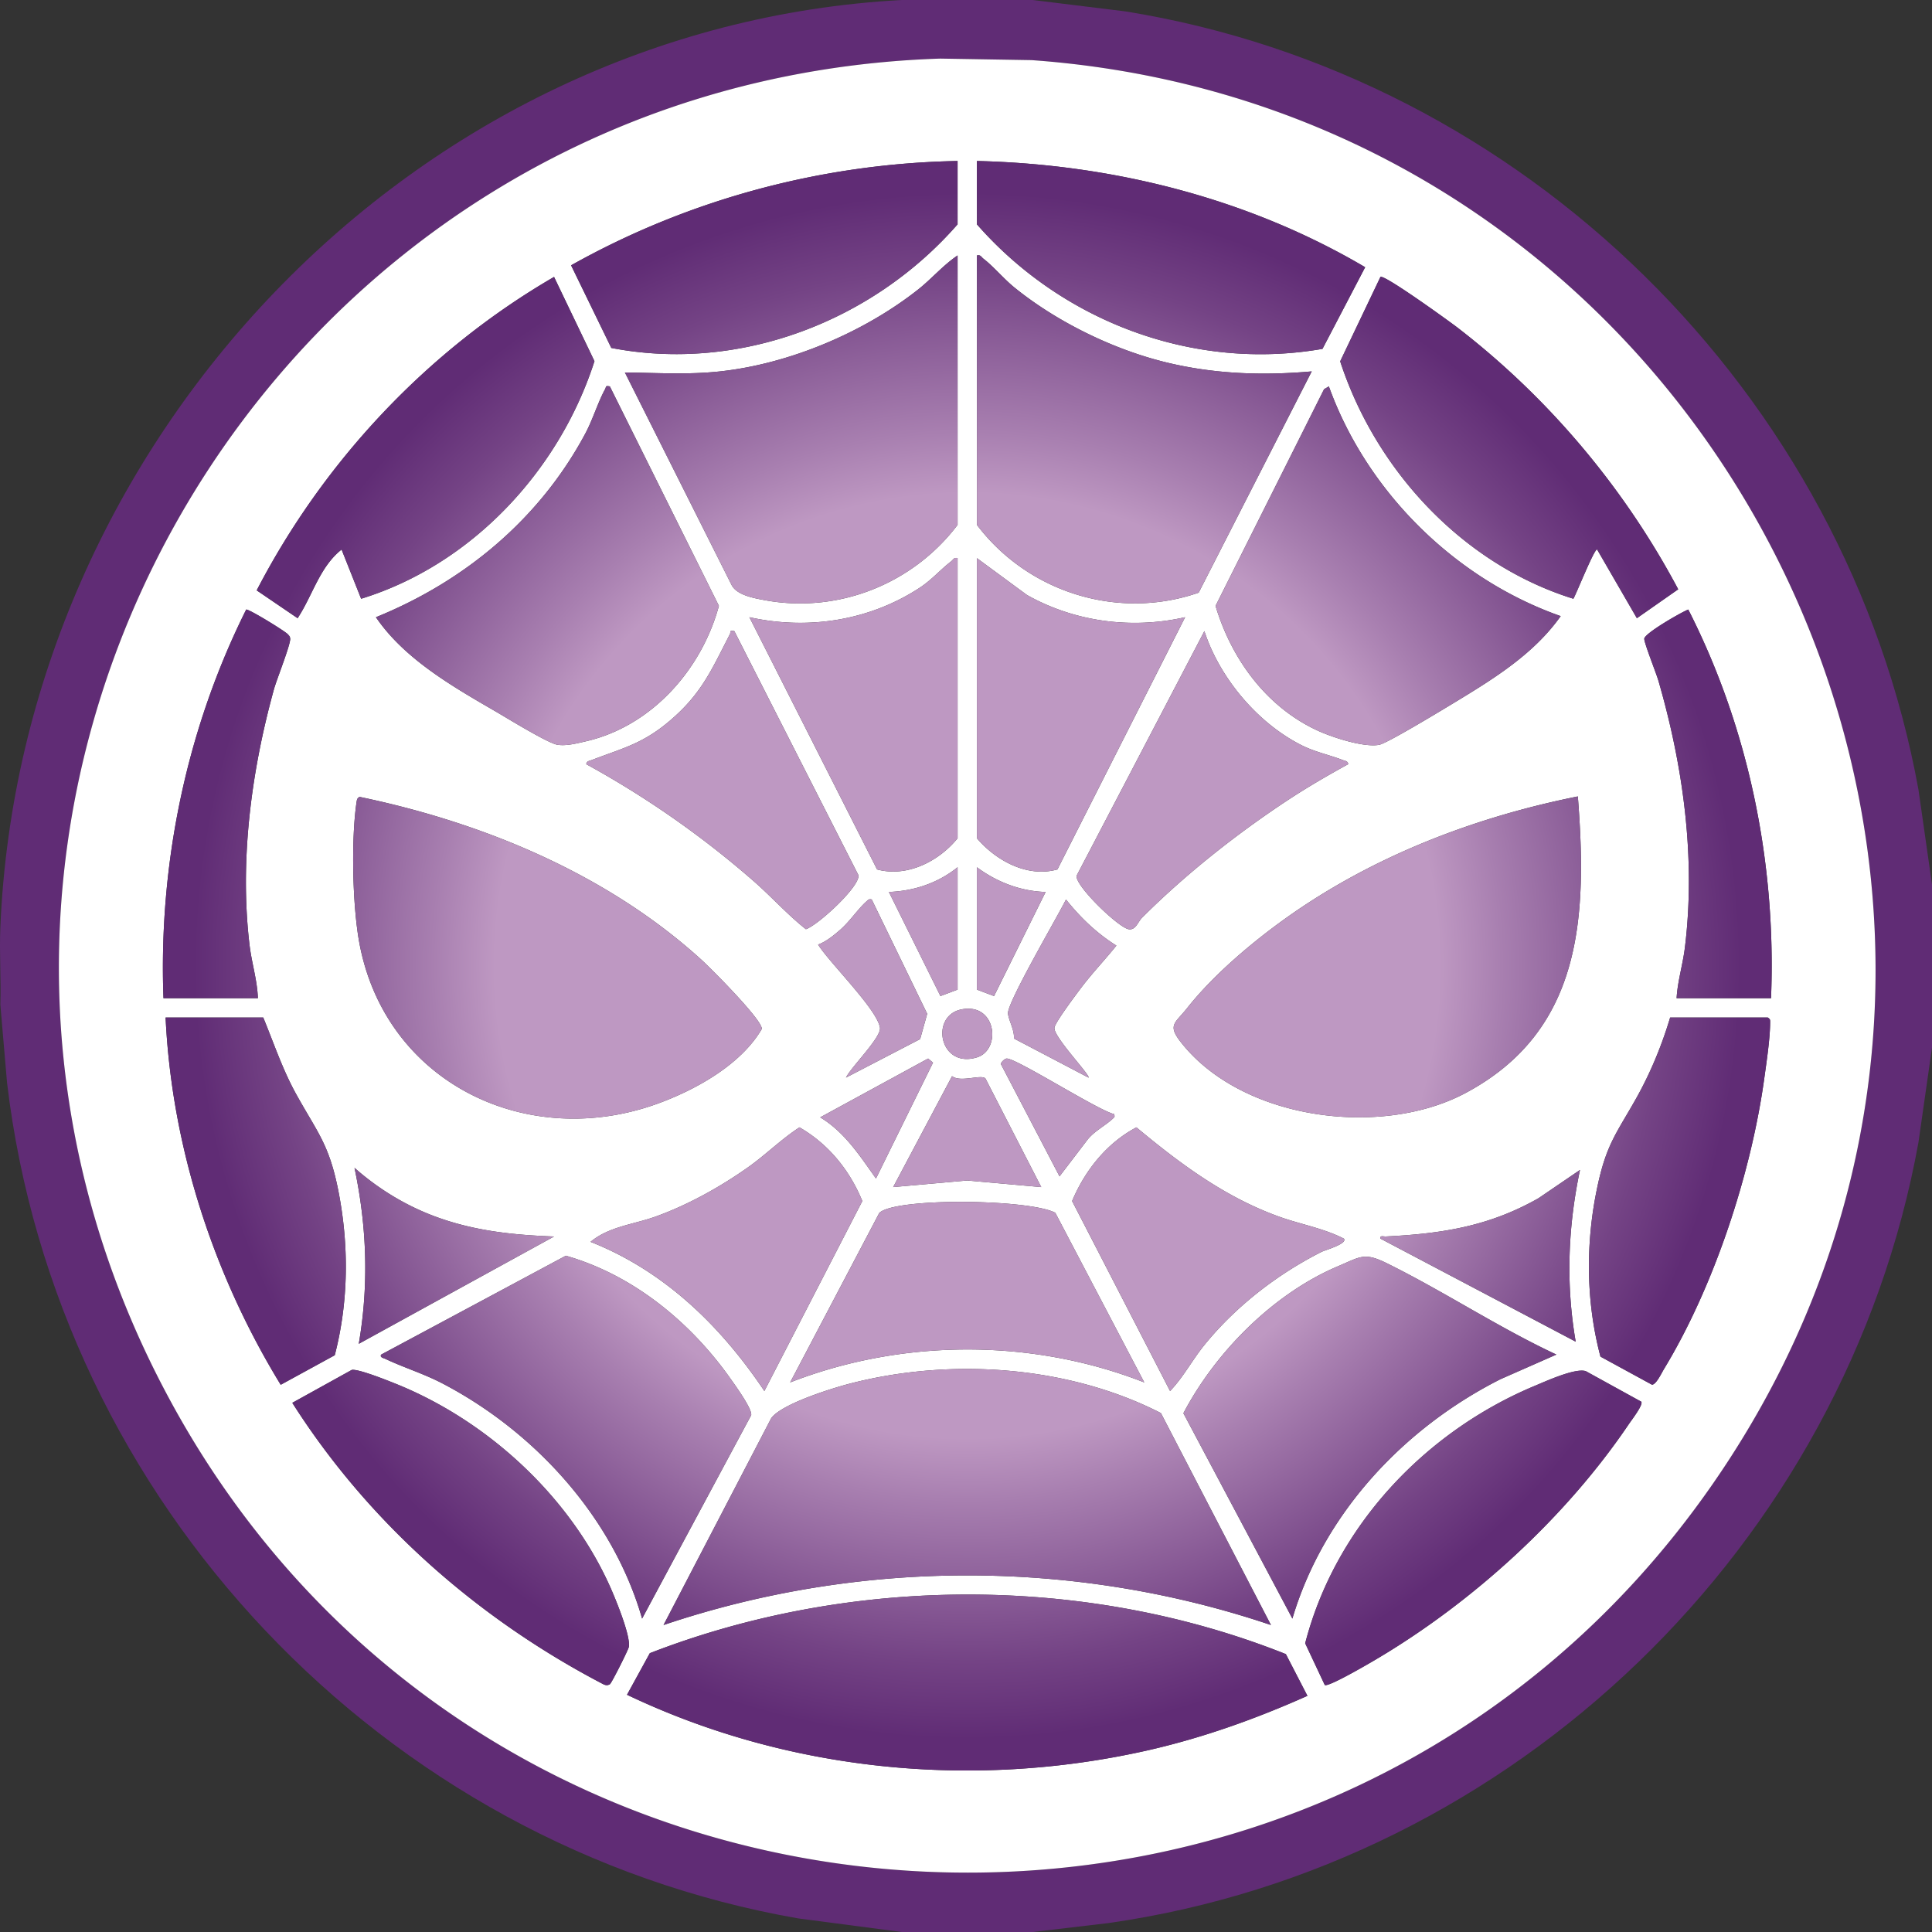 <svg xmlns="http://www.w3.org/2000/svg" width="216" height="216" viewBox="0 0 216 216"><rect x="0" y="0" width="216" height="216" fill="#333333" stroke="none"/><defs><radialGradient id="a" cx="108.145" cy="110.028" r="89.953" fx="108.145" fy="110.028" gradientTransform="matrix(1 0 0 -1 0 218)" gradientUnits="userSpaceOnUse"><stop offset=".587" stop-color="#be98c2"/><stop offset=".664" stop-color="#a87fb0"/><stop offset=".865" stop-color="#744385"/><stop offset=".961" stop-color="#602c75"/></radialGradient></defs><path d="m115.458 0 10.364 1.274c44.548 7.155 80.598 42.651 88.663 87.002L216 98.88v18.24l-1.515 10.604c-8.17 45.071-45.175 80.8-90.549 87.276l-8.478 1H100.82l-11.562-1.516C42.78 206.377 6.349 167.942.788 121.05l-.75-8.729c.089-2.87-.12-5.774 0-8.64C2.311 49.429 46.12 2.938 100.82 0zM105.09 6.55C29.584 9.02-17.262 90.148 19.194 156.882c35.97 65.845 129.483 70.715 172.286 9.035 44.899-64.7 1.945-153.6-76.145-159.194z" style="fill:#602c75"/><path d="m105.09 6.55 10.245.172c78.09 5.594 121.044 94.493 76.145 159.194-42.803 61.68-136.317 56.81-172.286-9.035-36.456-66.734 10.39-147.86 85.896-150.33M107.06 18c-15.16.28-30.044 4.275-43.212 11.663l4.497 9.237c14.335 2.775 29.255-2.98 38.714-13.82zm2.159 0v7.08c9.528 10.876 24.23 16.442 38.637 13.924l4.77-9.129C139.572 22.173 124.374 18.353 109.22 18m-2.16 40.68V28.56c-1.631 1.099-2.907 2.622-4.445 3.833-6.083 4.79-14.353 8.275-22.073 9.124-3.606.397-7.078.164-10.678.126l11.953 23.805c.61 1.096 2.462 1.424 3.635 1.644 8.216 1.542 16.61-1.796 21.608-8.412m2.16-30.12v30.12c5.71 7.549 15.781 10.712 24.795 7.579l12.638-24.737c-5.547.49-10.957.298-16.367-1.032-5.885-1.446-12.157-4.527-16.86-8.337-1.198-.97-2.366-2.378-3.485-3.235-.241-.185-.302-.462-.721-.358m-47.275 2.4C47.84 39.145 36.198 51.535 28.699 66.004l4.574 3.112c1.669-2.523 2.456-5.727 4.916-7.676l2.185 5.502C52.73 63.14 62.534 52.613 66.462 40.38zm116.619 30.48 4.442 7.676 4.621-3.232c-6.032-11.354-14.502-21.414-24.681-29.26-.899-.691-8.192-5.967-8.61-5.664l-4.502 9.438c3.983 12.206 13.729 22.701 26.071 26.544.296-.462 2.376-5.698 2.659-5.502M68.183 43.2c-.547-.102-.381.035-.532.307-.787 1.422-1.372 3.395-2.22 4.978-5.088 9.51-13.452 16.485-23.402 20.52 3.144 4.626 8.493 7.707 13.278 10.476 1.286.744 5.948 3.62 7.015 3.784 1.012.155 2.194-.16 3.183-.387 7.348-1.69 12.936-8.007 14.869-15.144zm80.386 0-.535.31L135.9 67.74c1.784 5.97 5.721 11.352 11.482 13.972 1.621.737 5.116 1.882 6.82 1.556.903-.172 7.168-3.97 8.45-4.747 4.372-2.65 8.837-5.402 11.836-9.638-11.8-4.152-21.677-13.903-25.918-25.682m-41.51 19.2c-.419-.105-.48.173-.721.359-1.18.903-2.172 2.071-3.524 2.955-5.62 3.677-12.49 4.745-19.033 3.288l14.277 28.201c3.327.907 6.892-.89 9.001-3.483zm2.16 0v31.32c2.154 2.52 5.665 4.425 9.002 3.483l14.276-28.2c-5.968 1.36-12.344.523-17.68-2.482zm-80.386 49.2c-.072-2.005-.691-3.928-.929-5.91-1.137-9.494.197-19.482 2.73-28.65.293-1.063 1.87-4.997 1.809-5.64-.023-.25-.111-.314-.252-.478-.303-.352-4.334-2.828-4.665-2.774-6.682 13.383-9.809 28.452-9.25 43.452zm158.612 0h10.558c.605-14.99-2.467-30.125-9.251-43.453-.835.328-4.864 2.651-4.92 3.256-.04.423 1.331 3.846 1.573 4.678 2.785 9.6 4.193 19.863 2.969 29.848-.232 1.896-.815 3.756-.929 5.671M82.1 70.56c-.624-.114-.37.093-.497.341-2.102 4.082-3.217 6.778-6.935 9.862-2.932 2.432-5.14 2.912-8.509 4.21-.25.096-.578.1-.612.464a105.7 105.7 0 0 1 18.72 13.08c1.978 1.73 3.805 3.774 5.834 5.37 1.377-.466 6.086-4.809 5.87-6.045zm52.552 0-14.284 27.342c-.208 1.097 4.668 5.804 5.822 5.987.79.125 1.011-.805 1.5-1.295 4.832-4.836 10.631-9.415 16.343-13.174 2.16-1.42 4.432-2.74 6.698-3.983-.033-.363-.362-.368-.612-.464-1.503-.58-3.088-.895-4.59-1.65-4.945-2.488-9.176-7.546-10.877-12.763M40.221 89.096c-.265.087-.315.3-.352.543-.624 4.181-.466 11.612.307 15.776 2.913 15.681 18.789 23.298 33.414 17.95 4.249-1.555 9.272-4.358 11.58-8.325.084-.99-5.697-6.784-6.78-7.766-10.517-9.547-24.367-15.303-38.17-18.178m136.184-.055c-11.522 2.305-22.871 6.676-32.468 13.484-3.871 2.746-8.252 6.437-11.196 10.16-1.375 1.739-2.243 1.883-.72 3.83 6.792 8.685 22.342 10.741 31.83 5.686 13.104-6.983 13.598-19.776 12.554-33.16M107.06 110.64V96.96c-2.202 1.768-4.86 2.655-7.68 2.762l5.764 11.638zm2.16-13.68v13.68l1.916.72 5.765-11.637c-2.798-.085-5.444-1.1-7.681-2.763m-11.761 3.6c-.336-.076-.395.05-.603.234-.891.783-1.834 2.198-2.88 3.12-.696.613-1.63 1.378-2.513 1.69 1.242 2.005 6.611 7.245 6.918 9.293.162 1.09-3.24 4.406-3.798 5.58l8.29-4.304.788-2.83zm24.239 19.918c.254-.226-3.96-4.595-3.81-5.583.095-.62 2.443-3.74 2.995-4.47 1.232-1.63 2.653-3.112 3.93-4.706-2.212-1.395-4.003-3.12-5.635-5.154-.881 1.809-6.586 11.528-6.483 12.738.064.76.75 1.877.661 2.801zm-14.223-7.622c-3.538.727-2.443 6.66 1.758 5.357 2.755-.855 2.167-6.164-1.758-5.357m-78.04.904H18.514c.685 14.476 5.352 28.772 12.87 41.06l6.043-3.304c1.551-5.976 1.596-12.278.412-18.325-1.03-5.26-2.328-6.533-4.729-10.87-1.516-2.74-2.49-5.675-3.678-8.561m157.291 0c-.928 3.11-2.21 6.214-3.798 9.041-2.139 3.806-3.279 5.044-4.284 9.635-1.383 6.31-1.367 12.98.292 19.235l5.757 3.139c.467.004 1.07-1.3 1.355-1.768 5.586-9.207 9.727-21.812 11.202-32.476.257-1.857.658-4.503.655-6.316 0-.28-.016-.31-.26-.49zm-88.787 18 6.376-12.955-.543-.46-12.068 6.576c2.732 1.649 4.436 4.308 6.235 6.838m26.637-7.196c-1.793-.399-11.215-6.43-12.066-6.212-.215.055-.573.388-.614.602l6.565 12.564 3.114-4.081c.752-.965 2.002-1.58 2.849-2.377.202-.19.219-.165.152-.496m-8.158 8.155-6.237-12.138c-.466-.509-2.775.477-3.736-.264l-6.583 12.4 8.278-.737zm-30.957 22.8 10.952-21.239c-1.4-3.43-3.783-6.381-7.028-8.24-2.03 1.317-3.769 3.066-5.765 4.475-3.114 2.2-6.738 4.215-10.334 5.504-2.463.883-5.209 1.112-7.257 2.822 8.265 3.266 14.555 9.411 19.432 16.678m64.791-17.036c-2.302-1.177-4.832-1.59-7.258-2.464-6.036-2.175-11.064-5.92-15.937-9.978-3.306 1.745-5.755 4.813-7.19 8.239l10.952 21.24c1.468-1.521 2.492-3.489 3.844-5.153 3.506-4.317 8.146-7.908 13.105-10.413.378-.19 2.918-.896 2.484-1.47m-88.305-.24c-4.526-.169-8.802-.611-13.08-2.159-3.396-1.228-6.538-3.136-9.232-5.524 1.384 6.553 1.617 13.066.48 19.68zm114.7-7.442-4.637 3.16c-5.526 3.143-10.796 3.967-17.083 4.278-.27.013-.658-.155-.593.238l21.833 11.522c-1.112-6.455-.866-12.808.48-19.198m-48.71 23.757-9.95-18.967c-2.881-1.535-17.886-1.72-19.678.016l-9.965 18.95c12.56-4.895 27.046-4.929 39.593 0M71.788 180.96l12.194-22.74c.145-.68-1.803-3.361-2.305-4.073-4.459-6.318-10.89-11.607-18.414-13.757l-20.636 11.049c-.225.316.29.406.473.492 2.073.98 4.273 1.646 6.375 2.744 10.326 5.392 19.065 14.979 22.313 26.285m102.218-29.517c-6.47-3.02-12.566-7.062-18.95-10.208-2.537-1.25-2.925-.744-5.446.323-7.216 3.054-13.685 9.563-17.304 16.442l12.184 22.96c3.477-11.73 12.455-21.308 23.272-26.767zm-134.678 1.714-6.647 3.68c8.515 13.396 20.728 24.142 34.778 31.464.25.12.483.15.73-.007.196-.126 2.05-3.824 2.113-4.155.233-1.22-1.491-5.395-2.074-6.7-4.532-10.155-13.745-18.633-24.04-22.756-.914-.365-4.133-1.66-4.86-1.526m90.463 4.827c-10.38-5.314-23.48-6.204-34.731-3.306-2.048.528-7.694 2.284-8.837 3.882l-12.038 23.118c21.93-7.39 45.985-7.398 67.908 0zm18.32 30.4c.378.274 4.915-2.382 5.661-2.823 10.874-6.415 21.274-15.889 28.35-26.365.295-.437 1.609-2.13 1.378-2.483l-6.206-3.417c-1.172-.376-4.417 1.106-5.678 1.632-12.297 5.126-22.332 15.763-25.694 28.796zm-1.939 1.213-2.411-4.665c-22.378-8.916-48.677-8.81-71.109-.105l-2.55 4.649c17.895 8.535 38.51 10.592 57.879 6.29 6.277-1.395 12.34-3.556 18.191-6.17" style="fill:#fff"/><path d="m129.791 157.984 12.302 23.694c-21.923-7.398-45.979-7.39-67.908 0l12.038-23.118c1.143-1.598 6.789-3.354 8.837-3.882 11.251-2.898 24.351-2.008 34.731 3.306m13.97 26.948c-22.378-8.916-48.677-8.81-71.109-.105l-2.55 4.649c17.895 8.535 38.51 10.592 57.879 6.29 6.277-1.395 12.34-3.556 18.191-6.17zM39.869 89.64c-.624 4.181-.466 11.612.307 15.776 2.913 15.681 18.789 23.298 33.414 17.95 4.249-1.555 9.272-4.358 11.58-8.325.084-.99-5.697-6.784-6.78-7.766-10.517-9.547-24.367-15.303-38.17-18.178-.264.087-.314.3-.35.543m104.068 12.886c-3.871 2.746-8.252 6.437-11.196 10.16-1.375 1.739-2.243 1.883-.72 3.83 6.792 8.685 22.342 10.741 31.83 5.686 13.104-6.983 13.598-19.776 12.554-33.16-11.522 2.305-22.871 6.676-32.468 13.484M109.22 58.68c5.71 7.549 15.781 10.712 24.795 7.579l12.638-24.737c-5.547.49-10.957.298-16.367-1.032-5.885-1.446-12.157-4.527-16.86-8.337-1.198-.97-2.366-2.378-3.485-3.235-.241-.185-.302-.462-.721-.358zm-2.16-30.12c-1.631 1.099-2.907 2.622-4.445 3.833-6.083 4.79-14.353 8.275-22.073 9.124-3.606.397-7.078.164-10.678.126l11.953 23.805c.61 1.096 2.462 1.424 3.635 1.644 8.216 1.542 16.61-1.796 21.608-8.412zm40.975 14.95L135.9 67.74c1.784 5.97 5.721 11.352 11.482 13.972 1.621.737 5.116 1.882 6.82 1.556.903-.172 7.168-3.97 8.45-4.747 4.372-2.65 8.837-5.402 11.836-9.638-11.8-4.152-21.677-13.903-25.918-25.682zm-80.383-.003c-.787 1.422-1.372 3.395-2.22 4.978-5.088 9.51-13.452 16.485-23.402 20.52 3.144 4.626 8.493 7.707 13.278 10.476 1.286.744 5.948 3.62 7.015 3.784 1.012.155 2.194-.16 3.183-.387 7.348-1.69 12.936-8.007 14.869-15.144L68.182 43.2c-.546-.103-.38.034-.53.306m87.405 97.728c-2.537-1.25-2.925-.744-5.446.323-7.216 3.054-13.685 9.563-17.304 16.442l12.184 22.96c3.477-11.73 12.455-21.308 23.272-26.767l6.244-2.75c-6.47-3.02-12.566-7.062-18.95-10.208M83.982 158.22c.145-.682-1.803-3.362-2.305-4.074-4.459-6.318-10.89-11.607-18.414-13.757l-20.636 11.049c-.225.316.29.406.473.492 2.073.98 4.273 1.646 6.375 2.744 10.326 5.392 19.065 14.979 22.313 26.285zM28.7 66.004l4.574 3.112c1.669-2.523 2.456-5.727 4.916-7.676l2.185 5.502C52.73 63.14 62.534 52.613 66.462 40.38l-4.518-9.419C47.84 39.145 36.199 51.535 28.699 66.004m154.306 3.112 4.621-3.232c-6.032-11.354-14.502-21.414-24.681-29.26-.899-.691-8.192-5.967-8.61-5.664l-4.502 9.438c3.983 12.206 13.729 22.701 26.071 26.544.296-.462 2.376-5.698 2.659-5.502zM109.22 25.08c9.528 10.876 24.23 16.442 38.637 13.924l4.77-9.129C139.572 22.173 124.374 18.353 109.22 18zm-45.37 4.583 4.496 9.237c14.334 2.775 29.254-2.98 38.713-13.82V18c-15.158.28-30.043 4.275-43.21 11.663M32.68 156.838c8.515 13.395 20.728 24.14 34.778 31.463.25.12.483.15.73-.007.196-.126 2.05-3.824 2.113-4.155.233-1.22-1.491-5.395-2.074-6.7-4.532-10.155-13.745-18.633-24.04-22.756-.914-.365-4.133-1.66-4.86-1.526zm121.091 28.723c10.874-6.415 21.274-15.888 28.35-26.365.295-.437 1.609-2.13 1.378-2.483l-6.206-3.417c-1.172-.376-4.417 1.106-5.678 1.632-12.297 5.126-22.332 15.763-25.694 28.796l2.19 4.66c.377.274 4.914-2.382 5.66-2.823M18.515 113.76c.685 14.476 5.352 28.772 12.87 41.06l6.043-3.304c1.551-5.976 1.596-12.278.412-18.325-1.03-5.26-2.328-6.533-4.729-10.87-1.516-2.74-2.49-5.675-3.678-8.561zm164.412 9.041c-2.139 3.806-3.279 5.044-4.284 9.635-1.383 6.31-1.367 12.98.292 19.235l5.757 3.139c.467.004 1.07-1.3 1.355-1.768 5.586-9.207 9.727-21.812 11.202-32.476.257-1.857.658-4.503.655-6.316 0-.28-.016-.31-.26-.49h-10.919c-.928 3.11-2.21 6.214-3.798 9.041m-64.941 12.79c-2.881-1.535-17.886-1.72-19.678.016l-9.965 18.95c12.56-4.895 27.046-4.929 39.593 0zm-8.767-41.871c2.154 2.52 5.665 4.425 9.002 3.483l14.276-28.2c-5.968 1.36-12.344.523-17.68-2.482l-5.598-4.121zm-2.881-30.961c-1.18.903-2.172 2.071-3.524 2.955-5.62 3.677-12.49 4.745-19.033 3.288l14.277 28.201c3.327.907 6.892-.89 9.001-3.483V62.4c-.419-.105-.48.173-.721.359m14.03 35.143c-.208 1.097 4.668 5.804 5.822 5.987.79.125 1.011-.805 1.5-1.295 4.832-4.836 10.631-9.415 16.343-13.174 2.16-1.42 4.432-2.74 6.698-3.983-.033-.363-.362-.368-.612-.464-1.503-.58-3.088-.895-4.59-1.65-4.945-2.488-9.176-7.546-10.877-12.763zm-38.765-27c-2.102 4.081-3.217 6.777-6.935 9.861-2.932 2.432-5.14 2.912-8.509 4.21-.25.096-.578.1-.612.464a105.7 105.7 0 0 1 18.72 13.08c1.978 1.73 3.805 3.774 5.834 5.37 1.377-.466 6.086-4.809 5.87-6.045L82.1 70.56c-.625-.115-.37.092-.498.34m61.39 65.117c-6.036-2.175-11.064-5.92-15.937-9.978-3.306 1.745-5.755 4.813-7.19 8.239l10.952 21.24c1.468-1.521 2.492-3.489 3.844-5.153 3.506-4.317 8.146-7.908 13.105-10.413.378-.19 2.918-.896 2.484-1.47-2.302-1.178-4.832-1.59-7.257-2.465m-46.58-1.739c-1.402-3.43-3.784-6.381-7.03-8.24-2.03 1.317-3.768 3.066-5.764 4.475-3.114 2.2-6.738 4.215-10.334 5.504-2.463.883-5.209 1.112-7.257 2.822 8.265 3.266 14.555 9.412 19.432 16.678zm-68.509-28.59c-1.137-9.494.197-19.482 2.73-28.65.293-1.063 1.87-4.997 1.809-5.64-.023-.25-.111-.314-.252-.478-.303-.352-4.334-2.828-4.665-2.774-6.682 13.383-9.809 28.452-9.25 43.452h10.557c-.072-2.005-.691-3.928-.929-5.91m170.1 5.91c.604-14.99-2.468-30.125-9.252-43.453-.835.328-4.864 2.651-4.92 3.256-.04.423 1.331 3.846 1.573 4.678 2.785 9.6 4.193 19.863 2.969 29.848-.232 1.896-.815 3.756-.929 5.671zm-149.14 24.486c-3.395-1.228-6.537-3.136-9.231-5.524 1.384 6.553 1.617 13.066.48 19.68l21.832-11.998c-4.526-.168-8.802-.61-13.08-2.158m123.144-2.123c-5.526 3.143-10.796 3.967-17.083 4.278-.27.013-.658-.155-.593.238l21.833 11.522c-1.112-6.455-.866-12.808.48-19.198zm-61.83-13.38c-.465-.509-2.774.477-3.735-.264l-6.583 12.4 8.278-.737 8.278.739zm-13.324-19.787c-.891.783-1.834 2.198-2.88 3.12-.696.613-1.63 1.378-2.513 1.69 1.242 2.005 6.611 7.245 6.918 9.293.162 1.09-3.24 4.406-3.798 5.58l8.29-4.304.788-2.83-6.202-12.782c-.336-.077-.395.049-.603.233m21.033 14.1c.094-.619 2.442-3.74 2.994-4.47 1.232-1.63 2.653-3.111 3.93-4.705-2.212-1.395-4.003-3.12-5.635-5.154-.881 1.809-6.586 11.528-6.483 12.738.064.76.75 1.877.661 2.801l8.342 4.374c.254-.226-3.96-4.595-3.81-5.583m-5.38 3.458c-.214.055-.572.388-.612.602l6.564 12.564 3.114-4.081c.752-.965 2.002-1.58 2.849-2.377.202-.19.219-.165.152-.496-1.793-.399-11.215-6.43-12.066-6.212m-8.194.453-.543-.46-12.068 6.576c2.732 1.649 4.436 4.308 6.235 6.838zm4.905-8.165 1.916.72 5.765-11.637c-2.798-.085-5.444-1.1-7.681-2.763zm-2.16-13.68c-2.202 1.768-4.86 2.655-7.68 2.762l5.764 11.638 1.916-.72zm2.173 21.252c2.755-.854 2.167-6.163-1.758-5.356-3.538.727-2.443 6.66 1.758 5.356" style="fill:url(#a)"/></svg>